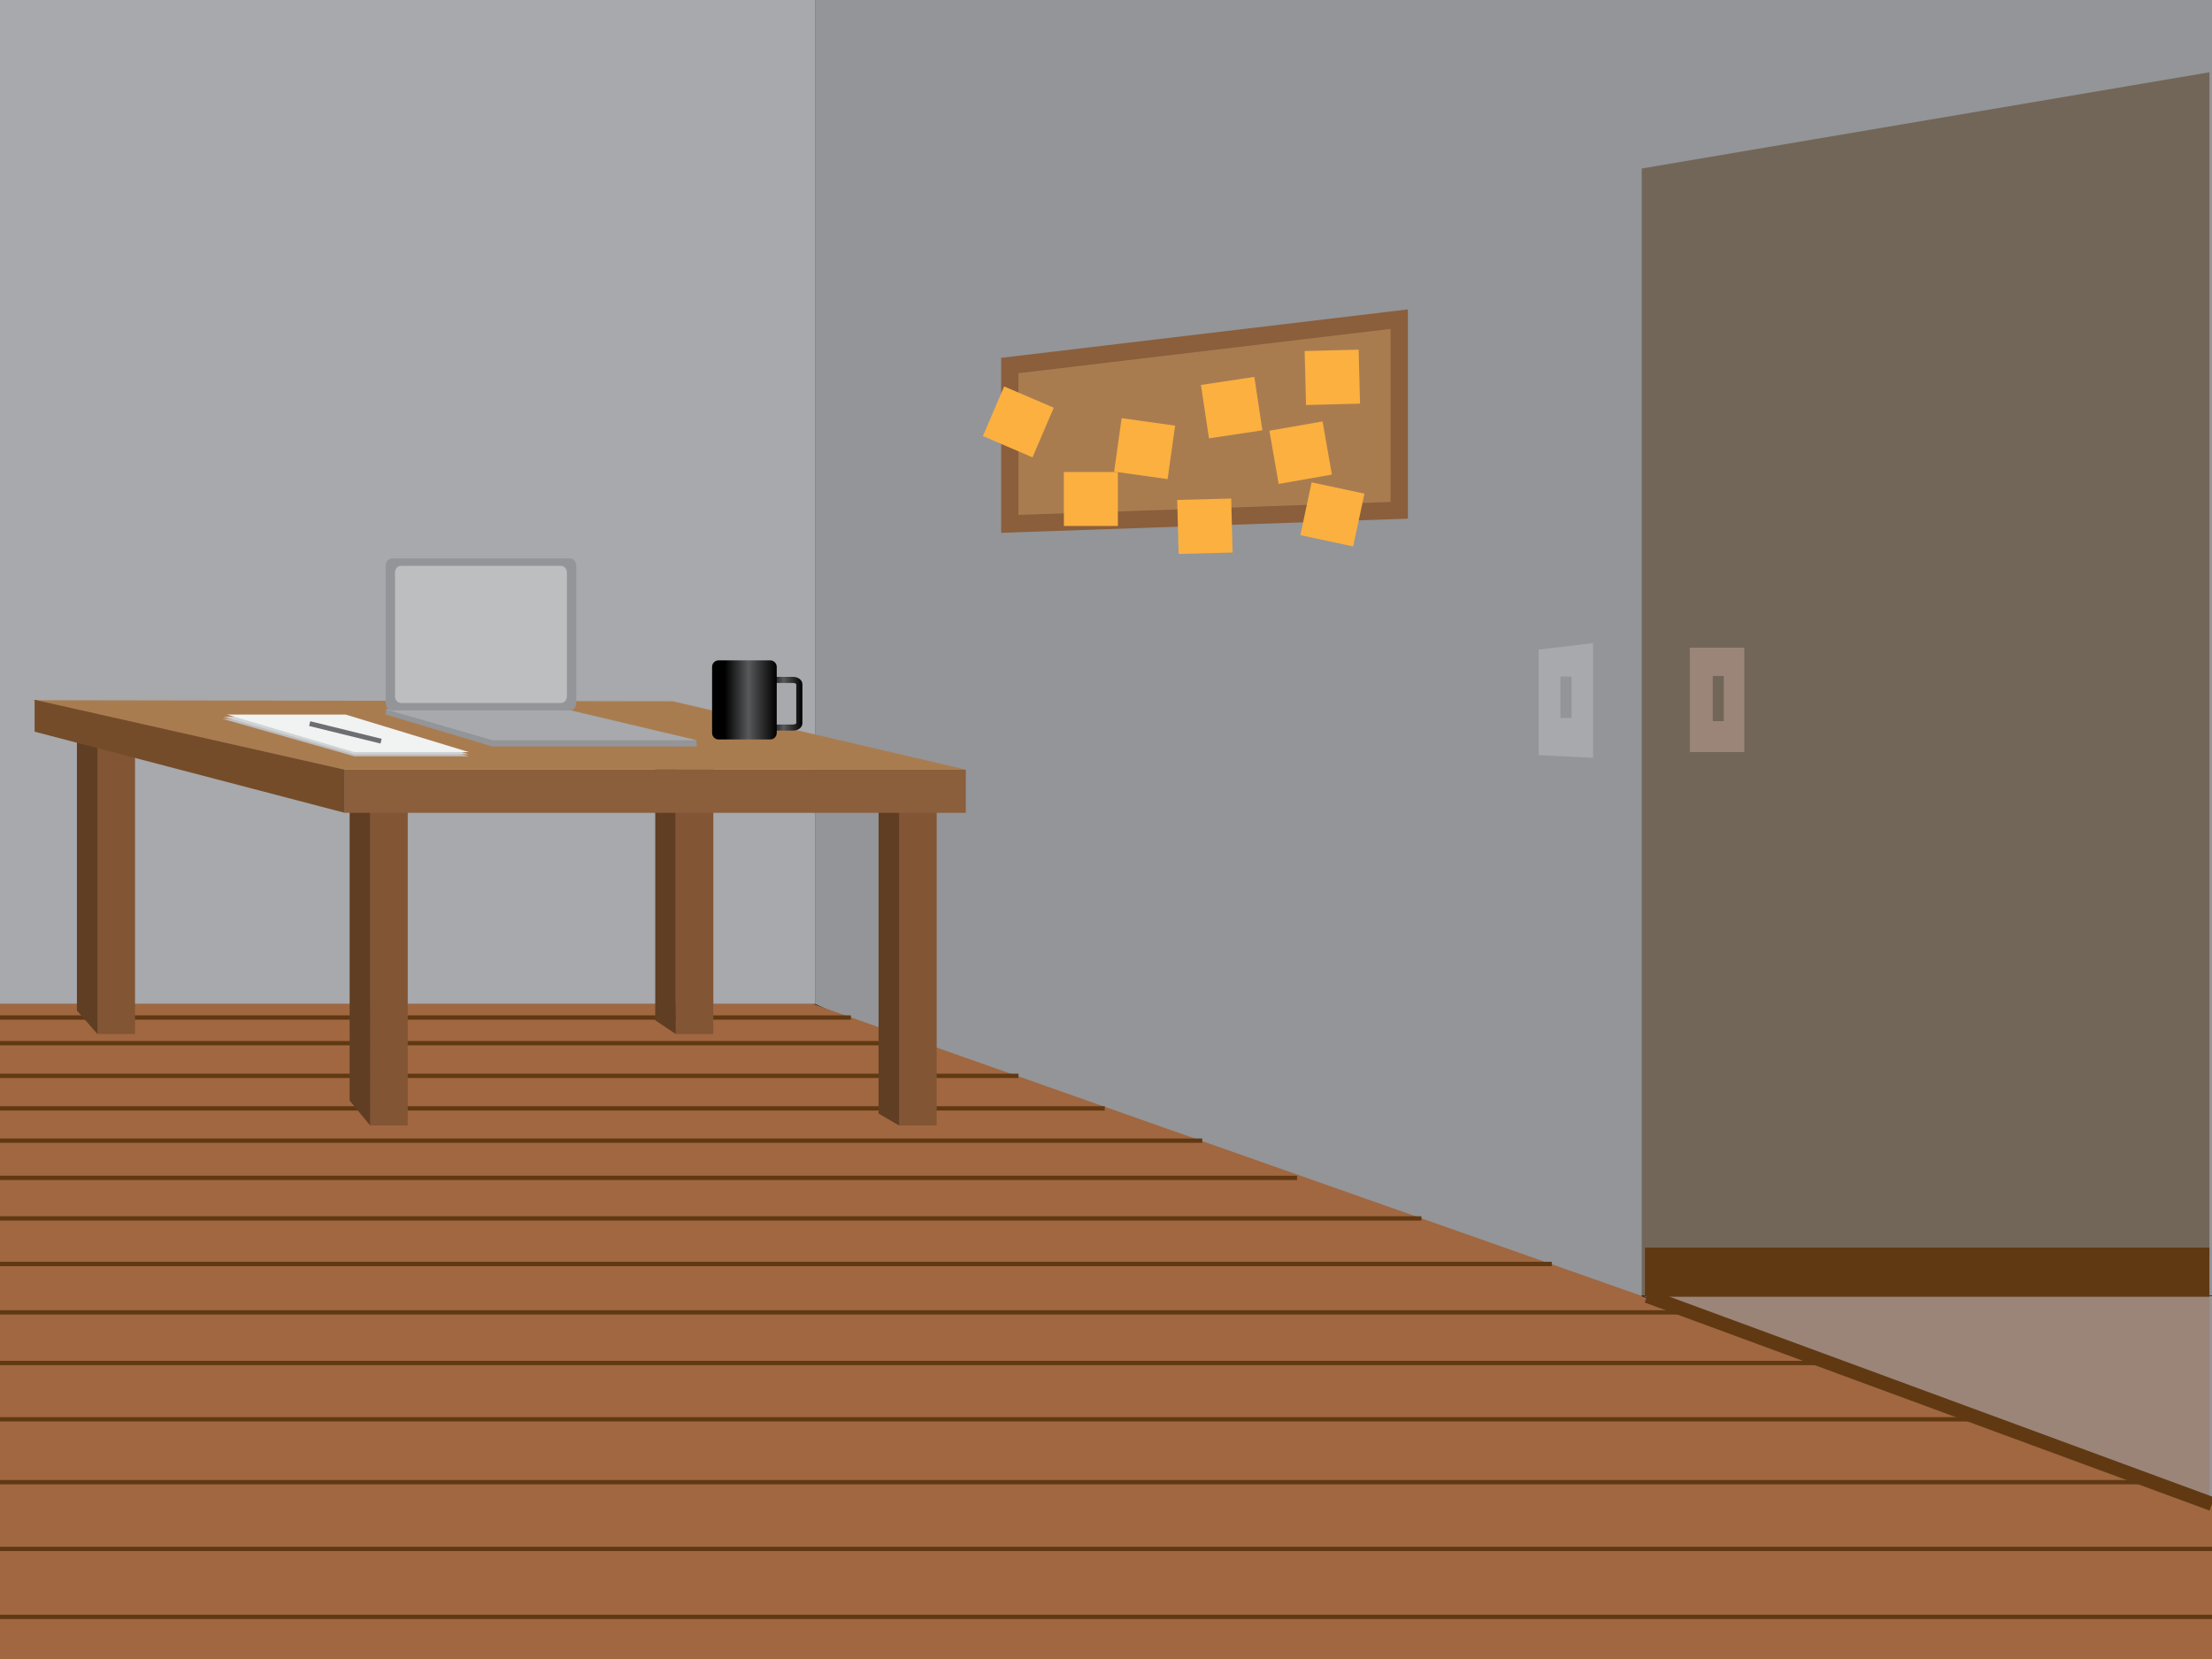 <?xml version="1.0" encoding="utf-8"?>
<!-- Generator: Adobe Illustrator 16.0.3, SVG Export Plug-In . SVG Version: 6.00 Build 0)  -->
<!DOCTYPE svg PUBLIC "-//W3C//DTD SVG 1.1//EN" "http://www.w3.org/Graphics/SVG/1.1/DTD/svg11.dtd">
<svg version="1.1" id="Layer_1" xmlns="http://www.w3.org/2000/svg" xmlns:xlink="http://www.w3.org/1999/xlink" x="0px" y="0px"
	 width="2048px" height="1536px" viewBox="0 0 2048 1536" enable-background="new 0 0 2048 1536" xml:space="preserve">
<rect x="0" y="0" width="2048" height="1536" fill="#333333" stroke="none"/>
<polygon fill="#939598" points="2048,0 2048,1536 755,929.5 755,0 "/>
<polygon fill="#A06740" points="752.5,929.5 0,929.5 0,1536 2048,1536 2048,1385.854 "/>
<rect fill="#A7A9AC" width="755" height="929.5"/>
<line fill="none" stroke="#603913" stroke-width="4" stroke-miterlimit="10" x1="853.863" y1="965.83" x2="0" y2="965.83"/>
<line fill="none" stroke="#603913" stroke-width="4" stroke-miterlimit="10" x1="787.799" y1="942.082" x2="0" y2="942.082"/>
<line fill="none" stroke="#603913" stroke-width="4" stroke-miterlimit="10" x1="942.95" y1="996.079" x2="0" y2="996.079"/>
<line fill="none" stroke="#603913" stroke-width="4" stroke-miterlimit="10" x1="1113.116" y1="1056.076" x2="0" y2="1056.076"/>
<line fill="none" stroke="#603913" stroke-width="4" stroke-miterlimit="10" x1="1316.074" y1="1128.072" x2="0" y2="1128.072"/>
<line fill="none" stroke="#603913" stroke-width="4" stroke-miterlimit="10" x1="1564.563" y1="1215.068" x2="0" y2="1215.068"/>
<line fill="none" stroke="#603913" stroke-width="4" stroke-miterlimit="10" x1="1848.046" y1="1314.063" x2="0" y2="1314.063"/>
<line fill="none" stroke="#603913" stroke-width="4" stroke-miterlimit="10" x1="2048" y1="1434.058" x2="0" y2="1434.058"/>
<line fill="none" stroke="#603913" stroke-width="4" stroke-miterlimit="10" x1="1022.859" y1="1026.193" x2="0" y2="1026.193"/>
<line fill="none" stroke="#603913" stroke-width="4" stroke-miterlimit="10" x1="1200.863" y1="1090.561" x2="0" y2="1090.561"/>
<line fill="none" stroke="#603913" stroke-width="4" stroke-miterlimit="10" x1="1436.756" y1="1170.247" x2="0" y2="1170.247"/>
<line fill="none" stroke="#603913" stroke-width="4" stroke-miterlimit="10" x1="1680.655" y1="1261.944" x2="0" y2="1261.944"/>
<line fill="none" stroke="#603913" stroke-width="4" stroke-miterlimit="10" x1="2004.958" y1="1372.27" x2="0" y2="1372.27"/>
<line fill="none" stroke="#603913" stroke-width="4" stroke-miterlimit="10" x1="2048" y1="1497" x2="0" y2="1497"/>
<path fill="#A97C50" d="M-199.91,599.657"/>
<g>
	<rect x="342.5" y="732.55" fill="#825534" width="35" height="309.45"/>
	<polygon fill="#603E23" points="342.695,1042 323.711,1018.978 323.711,732.55 342.695,732.55 	"/>
</g>
<g>
	<rect x="832.222" y="732.55" fill="#825534" width="35" height="309.45"/>
	<polygon fill="#603E23" points="832.417,1042 813.433,1030.989 813.433,732.55 832.417,732.55 	"/>
</g>
<g>
	<rect x="90.015" y="665.51" fill="#825534" width="35" height="291.839"/>
	<polygon fill="#603E23" points="90.21,957.35 71.226,935.638 71.226,665.51 90.21,665.51 	"/>
</g>
<g>
	<rect x="625.444" y="665.51" fill="#825534" width="35" height="291.839"/>
	<polygon fill="#603E23" points="625.64,957.35 606.655,944.646 606.655,665.51 625.64,665.51 	"/>
</g>
<rect x="319.189" y="712.562" fill="#8B5E3C" width="575" height="40"/>
<polygon fill="#A97C50" points="30.029,648.287 623.003,649.288 894.189,712.562 319.189,712.562 "/>
<polygon fill="#754C29" points="32.05,647.9 32.05,677.421 319.189,752.562 319.189,712.562 "/>
<polygon fill="#939598" points="645.176,691.147 455.96,691.147 357.061,661.506 357.57,656.729 524.17,665.51 644.742,685.601 "/>
<polygon fill="#A7A9AC" points="645.176,685.336 455.96,685.336 357.061,656.696 524.17,656.696 "/>
<path fill="#939598" d="M533.536,650.859c0,3.816-2.686,6.91-6,6.91H363.061c-3.313,0-6-3.094-6-6.91V523.91
	c0-3.816,2.687-6.91,6-6.91h164.475c3.314,0,6,3.094,6,6.91V650.859z"/>
<path fill="#BCBEC0" d="M524.873,644.627c0,3.441-2.422,6.232-5.411,6.232H371.134c-2.988,0-5.411-2.791-5.411-6.232V530.142
	c0-3.442,2.423-6.232,5.411-6.232h148.328c2.989,0,5.411,2.79,5.411,6.232V644.627z"/>
<linearGradient id="SVGID_1_" gradientUnits="userSpaceOnUse" x1="703.285" y1="651.567" x2="742.894" y2="651.567">
	<stop  offset="0.197" style="stop-color:#000000"/>
	<stop  offset="0.562" style="stop-color:#58595B"/>
	<stop  offset="1" style="stop-color:#000000"/>
</linearGradient>
<path fill="none" stroke="url(#SVGID_1_)" stroke-width="5.671" stroke-miterlimit="10" d="M740.059,669.691
	c0,2.175-2.687,3.938-6,3.938h-21.938c-3.313,0-6-1.763-6-3.938v-36.249c0-2.175,2.687-3.938,6-3.938h21.938
	c3.313,0,6,1.763,6,3.938V669.691z"/>
<linearGradient id="SVGID_2_" gradientUnits="userSpaceOnUse" x1="659.304" y1="648.02" x2="719.133" y2="648.02">
	<stop  offset="0.197" style="stop-color:#000000"/>
	<stop  offset="0.562" style="stop-color:#58595B"/>
	<stop  offset="1" style="stop-color:#000000"/>
</linearGradient>
<path fill="url(#SVGID_2_)" d="M719.133,678.636c0,3.314-2.687,6-6,6h-47.829c-3.313,0-6-2.686-6-6v-61.231c0-3.313,2.687-6,6-6
	h47.829c3.313,0,6,2.687,6,6V678.636z"/>
<polygon fill="#BCBEC0" points="434.018,700.231 328,700.231 205.984,665.51 320.01,665.51 "/>
<polygon fill="#D1D3D4" points="434.018,698.306 328,698.306 206.985,663.585 320.01,663.585 "/>
<polygon fill="#F1F2F2" points="434.018,696.304 328,696.304 209.988,661.583 320.01,661.583 "/>
<rect x="317.554" y="644.159" transform="matrix(0.239 -0.971 0.971 0.239 -415.191 826.538)" fill="#6D6E71" width="4.5" height="68.073"/>
<g id="XMLID_1_">
	<g>
		<polygon fill="#726658" points="2045.622,66.92 2045.622,1199.86 1520,1199.86 1520,156 		"/>
		<polygon fill="#9B8579" points="2045.622,1199.86 2045.622,1394.5 1520,1199.86 		"/>
	</g>
	<g>
		<polyline fill="none" stroke="#000000" stroke-width="0.489" stroke-linecap="round" stroke-linejoin="round" points="
			2045.622,1394.5 1520,1199.86 2045.622,1199.86 2059.04,1199.86 		"/>
	</g>
</g>
<line fill="none" stroke="#603913" stroke-width="13" stroke-linejoin="round" stroke-miterlimit="10" x1="1525.005" y1="1199.86" x2="2048" y2="1392.498"/>
<line fill="none" stroke="#603913" stroke-width="45.564" stroke-linejoin="round" stroke-miterlimit="10" x1="2045.622" y1="1177.839" x2="1523.003" y2="1177.839"/>
<rect x="1564.563" y="599.657" fill="#9B8579" width="50.438" height="96.646"/>
<rect x="1585.777" y="625.887" fill="#726658" width="10.219" height="41.745"/>
<polygon fill="#A7A9AC" points="1475.005,701.586 1424.567,699.193 1424.567,601.408 1475.005,595.426 "/>
<rect x="1444.781" y="626.379" fill="#939598" width="10.219" height="38.369"/>
<g>
	<polygon fill="#A97C50" points="934.95,338.437 1295.5,295.491 1295.5,472.476 934.95,485.045 	"/>
	<path fill="#8B5E3C" d="M1287.5,304.5v160.25l-344.55,12.012V345.54L1287.5,304.5 M1303.5,286.481l-17.893,2.131l-344.55,41.04
		l-14.107,1.68v14.208v131.222v16.567l16.558-0.577l344.55-12.012l15.442-0.538V464.75V304.5V286.481L1303.5,286.481z"/>
</g>
<rect x="985" y="437" fill="#FBB040" width="50" height="50"/>
<rect x="1035" y="390.631" transform="matrix(0.99 0.139 -0.139 0.99 68.142 -143.446)" fill="#FBB040" width="50" height="50"/>
<rect x="917.95" y="365.631" transform="matrix(0.919 0.394 -0.394 0.919 230.157 -339.898)" fill="#FBB040" width="50" height="50"/>
<rect x="1090.225" y="462" transform="matrix(1 -0.026 0.026 1 -12.315 29.233)" fill="#FBB040" width="49.999" height="50"/>
<rect x="1208.158" y="324.162" transform="matrix(1 -0.026 0.026 1 -8.682 32.261)" fill="#FBB040" width="49.999" height="50"/>
<rect x="1115.225" y="352" transform="matrix(0.989 -0.149 0.149 0.989 -43.504 174.446)" fill="#FBB040" width="50" height="50"/>
<rect x="1179.238" y="394.634" transform="matrix(0.985 -0.172 0.172 0.985 -54.15 212.896)" fill="#FBB040" width="50.001" height="50"/>
<rect x="1208.158" y="451.762" transform="matrix(0.978 0.209 -0.209 0.978 127.231 -247.742)" fill="#FBB040" width="50.001" height="49.999"/>
</svg>
